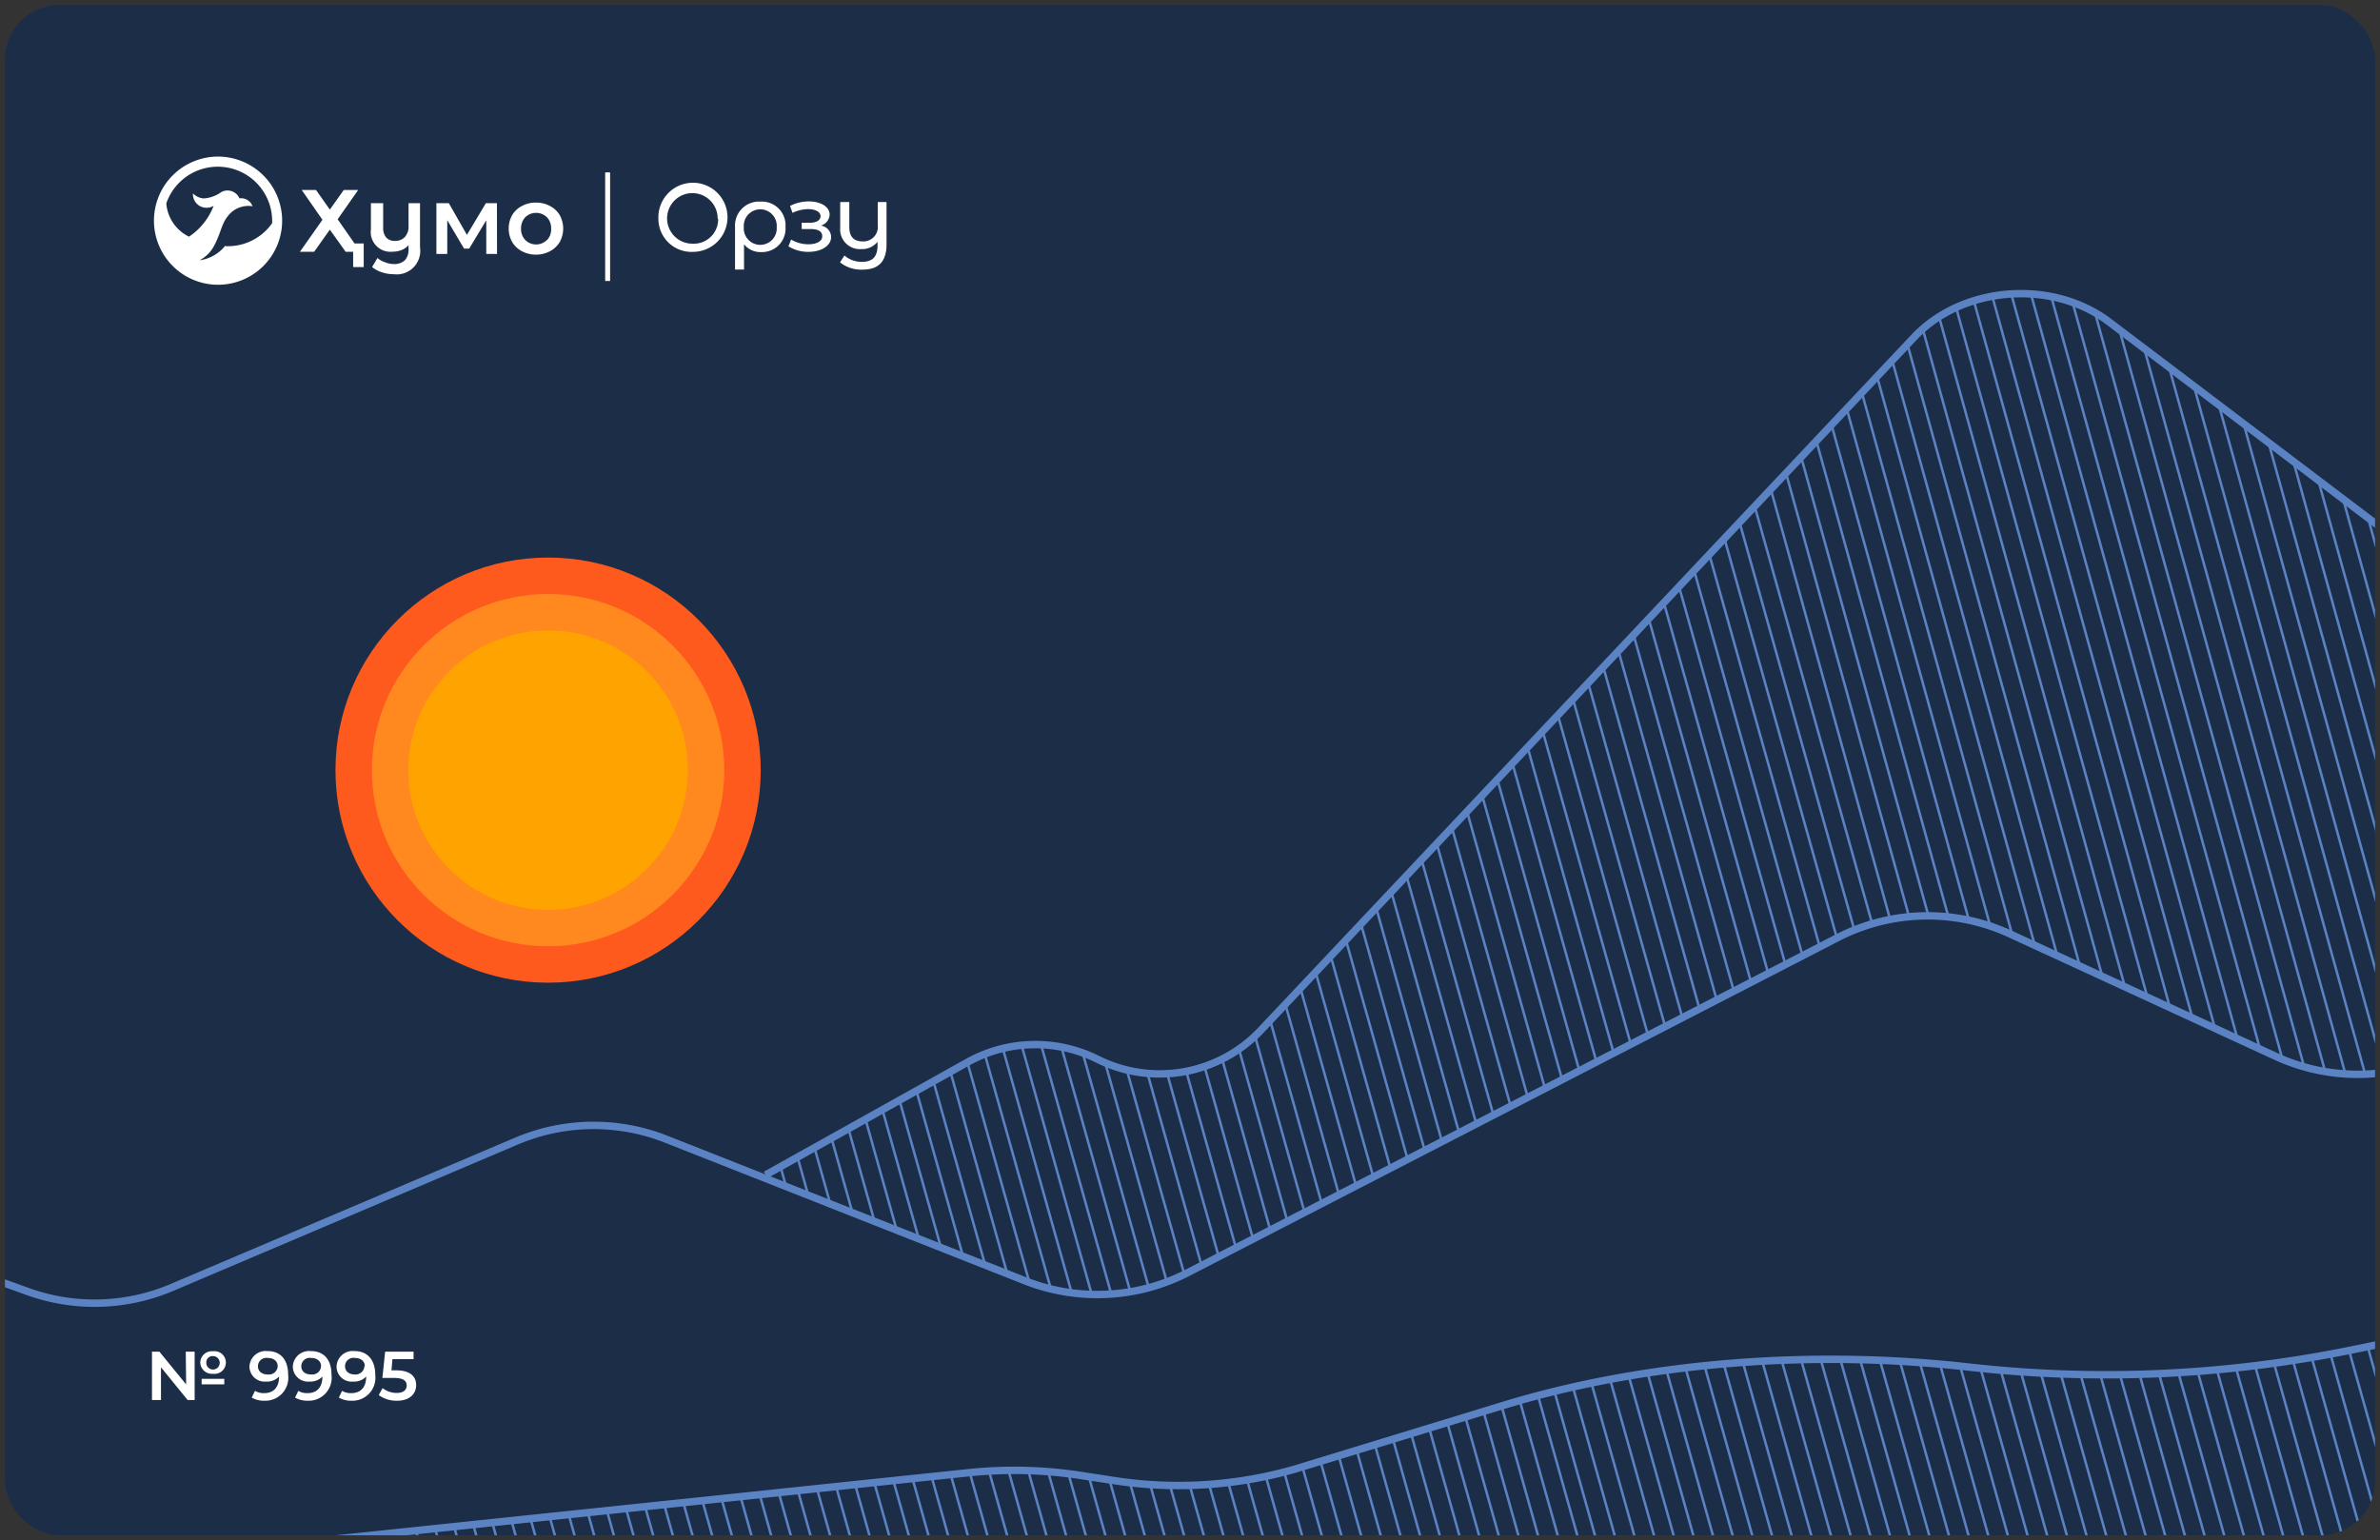 <svg id="Слой_1" data-name="Слой 1" xmlns="http://www.w3.org/2000/svg" xmlns:xlink="http://www.w3.org/1999/xlink" viewBox="0 0 241 156"><rect x="0" y="0" width="241" height="156" fill="#333333" stroke="none"/><defs><style>.cls-1,.cls-13,.cls-5{fill:none;}.cls-2{clip-path:url(#clip-path);}.cls-3{clip-path:url(#clip-path-2);}.cls-4{clip-path:url(#clip-path-3);}.cls-13,.cls-5{stroke:#5b83c4;stroke-miterlimit:10;}.cls-5{stroke-width:0.25px;}.cls-6{clip-path:url(#clip-path-4);}.cls-7{fill:#1c2e47;}.cls-8{fill:#fff;}.cls-9{fill:#ff5a1e;}.cls-10{fill:#ff891f;}.cls-11{fill:#ffa300;}.cls-12{clip-path:url(#clip-path-5);}.cls-13{stroke-width:0.75px;}.cls-14{clip-path:url(#clip-path-6);}.cls-15{clip-path:url(#clip-path-7);}</style><clipPath id="clip-path"><rect class="cls-1" x="-271.5" y="0.5" width="240" height="155" rx="5.5" ry="5.5"/></clipPath><clipPath id="clip-path-2"><rect class="cls-1" x="-272" width="240.94" height="155.91"/></clipPath><clipPath id="clip-path-3"><path class="cls-1" d="M-278-21s-48.64,74,21.41,78S-170,3-104.82,26-28,28-22.12-5-278-21-278-21Z"/></clipPath><clipPath id="clip-path-4"><rect class="cls-1" x="0.5" y="0.5" width="240" height="155" rx="5.5" ry="5.5"/></clipPath><clipPath id="clip-path-5"><rect class="cls-1" x="0.03" y="0.05" width="240.94" height="155.91"/></clipPath><clipPath id="clip-path-6"><path class="cls-1" d="M77.53,119,98,107.57a14.09,14.09,0,0,1,13.13-.29h0a14.08,14.08,0,0,0,16.54-2.93l66.15-70.19c4.93-5.23,14-5.9,19.74-1.56L242,54.13l22,42.33-14.81,9.33A19.88,19.88,0,0,1,230.46,107L203.54,94.52a19.92,19.92,0,0,0-17.36.37l-65.94,34.05a20,20,0,0,1-16.35.8Z"/></clipPath><clipPath id="clip-path-7"><path class="cls-1" d="M28,156.5l70.09-7.34a44.37,44.37,0,0,1,11.23.26l3.45.53a42.7,42.7,0,0,0,18.34-1.15l21.13-6.46c14.1-4.31,31-5.71,47.12-3.88h0a124.3,124.3,0,0,0,37.91-1.56L259,132.48a116.6,116.6,0,0,1,12-1.77l34-3.25,2.5,47.5-219,17Z"/></clipPath></defs><title>Монтажная область 1 копия</title><g class="cls-2"><g class="cls-3"><g class="cls-4"><line class="cls-5" x1="-25.98" y1="-74.17" x2="1.63" y2="25.4"/><line class="cls-5" x1="-24.14" y1="-74.69" x2="3.47" y2="24.88"/><line class="cls-5" x1="-22.29" y1="-75.21" x2="5.32" y2="24.36"/><line class="cls-5" x1="-20.45" y1="-75.73" x2="7.16" y2="23.84"/><line class="cls-5" x1="-18.6" y1="-76.25" x2="9.01" y2="23.32"/><line class="cls-5" x1="-16.76" y1="-76.77" x2="10.85" y2="22.8"/><line class="cls-5" x1="-14.91" y1="-77.29" x2="12.7" y2="22.28"/><line class="cls-5" x1="-13.07" y1="-77.81" x2="14.54" y2="21.76"/><line class="cls-5" x1="-11.22" y1="-78.33" x2="16.39" y2="21.24"/><line class="cls-5" x1="-9.38" y1="-78.85" x2="18.23" y2="20.72"/><line class="cls-5" x1="-7.53" y1="-79.37" x2="20.08" y2="20.2"/><line class="cls-5" x1="-5.69" y1="-79.89" x2="21.92" y2="19.68"/><line class="cls-5" x1="-3.84" y1="-80.4" x2="23.77" y2="19.16"/></g></g></g><g class="cls-6"><rect class="cls-7" x="0.03" y="0.05" width="240.94" height="155.91"/><path class="cls-8" d="M66.67,22.15a3.5,3.5,0,1,1,3.5,3.36A3.35,3.35,0,0,1,66.67,22.15Zm6,0a2.56,2.56,0,1,0-2.55,2.53A2.47,2.47,0,0,0,72.72,22.15Z"/><path class="cls-8" d="M79.54,23a2.37,2.37,0,0,1-2.44,2.53,2.12,2.12,0,0,1-1.76-.79v2.56h-.91V23A2.43,2.43,0,0,1,77,20.42,2.4,2.4,0,0,1,79.54,23Zm-.89,0a1.67,1.67,0,1,0-3.33,0,1.67,1.67,0,1,0,3.33,0Z"/><path class="cls-8" d="M84.16,24c0,.9-1,1.51-2.32,1.51a3.81,3.81,0,0,1-2-.56l.27-.69a3.35,3.35,0,0,0,1.75.48c.84,0,1.4-.31,1.4-.81s-.43-.73-1.17-.73h-.91v-.64H82c.67,0,1.09-.25,1.09-.67s-.51-.71-1.27-.71a3.76,3.76,0,0,0-1.57.38L80,20.86a4.08,4.08,0,0,1,1.9-.46c1.21,0,2.11.54,2.11,1.35a1.22,1.22,0,0,1-.9,1.1A1.19,1.19,0,0,1,84.16,24Z"/><path class="cls-8" d="M89.77,20.46v4.3c0,1.76-.84,2.55-2.44,2.55a3.42,3.42,0,0,1-2.27-.74l.45-.69a2.66,2.66,0,0,0,1.77.64c1.1,0,1.58-.54,1.58-1.67v-.36a2,2,0,0,1-1.64.74,2,2,0,0,1-2.14-2.16V20.46H86V23c0,1,.49,1.45,1.35,1.45a1.46,1.46,0,0,0,1.53-1.65V20.46Z"/><circle class="cls-9" cx="55.5" cy="78" r="21.53"/><circle class="cls-10" cx="55.5" cy="78" r="17.84"/><circle class="cls-11" cx="55.5" cy="78" r="14.15"/><path class="cls-8" d="M22.08,15.86a6.49,6.49,0,1,0,6.49,6.49,6.5,6.5,0,0,0-6.49-6.49m.75,9a4,4,0,0,1-2.62,1.5,3.49,3.49,0,0,0,1.47-1.47c.68-1.26.74-2.2,1.39-3a2.61,2.61,0,0,1,2.5-1,1.22,1.22,0,0,0-1.32-.8,1.32,1.32,0,0,0-1.85-.63,3.48,3.48,0,0,1-1.66.63h-.2a1.74,1.74,0,0,1-1-.5,1.36,1.36,0,0,0,.78,1.32,1.41,1.41,0,0,0,1.31-.06,6.56,6.56,0,0,1-2.49,3.12,4.1,4.1,0,0,1-2.3-3.37,5.51,5.51,0,0,1,10.72,1.81v.19a5.47,5.47,0,0,1-4.74,2.33"/><path class="cls-8" d="M41.37,22.89A1.54,1.54,0,0,1,41,24a1.32,1.32,0,0,1-1,.4,1.17,1.17,0,0,1-.89-.34,1.48,1.48,0,0,1-.31-1V20.58H37.56v2.64a2,2,0,0,0,2.22,2.27,2.35,2.35,0,0,0,.89-.17,1.85,1.85,0,0,0,.7-.49v.36A1.63,1.63,0,0,1,41,26.36a1.56,1.56,0,0,1-1.16.38,2.08,2.08,0,0,1-.82-.17,2.21,2.21,0,0,1-.8-.44l-.54.91a2.82,2.82,0,0,0,1,.54,3.56,3.56,0,0,0,1.18.19,2.38,2.38,0,0,0,2.67-2.72V20.58H41.37Z"/><polygon class="cls-8" points="49.2 20.58 47.28 23.79 45.45 20.58 44.19 20.58 44.19 25.72 45.29 25.72 45.29 22.3 46.99 25.18 47.51 25.18 49.24 22.31 49.24 25.72 50.33 25.72 50.32 20.58 49.2 20.58"/><path class="cls-8" d="M56.68,21.79a2.44,2.44,0,0,0-1-.93,2.9,2.9,0,0,0-1.42-.34,2.84,2.84,0,0,0-1.4.34,2.44,2.44,0,0,0-1,.93,2.82,2.82,0,0,0,0,2.72,2.53,2.53,0,0,0,1,.94,3,3,0,0,0,1.4.34,3,3,0,0,0,1.42-.34,2.53,2.53,0,0,0,1-.94,2.82,2.82,0,0,0,0-2.72m-1.3,2.52a1.56,1.56,0,0,1-2.19,0,1.61,1.61,0,0,1-.43-1.16A1.65,1.65,0,0,1,53.19,22a1.58,1.58,0,0,1,2.19,0,1.61,1.61,0,0,1,.43,1.17,1.57,1.57,0,0,1-.43,1.16"/><polygon class="cls-8" points="34.19 22.21 36.27 19.24 34.81 19.24 33.4 21.23 32 19.24 30.55 19.24 32.65 22.26 30.37 25.5 31.81 25.5 33.4 23.26 35 25.5 35.76 25.5 35.76 25.72 35.76 25.72 35.76 27.05 36.83 27.05 36.83 24.66 35.9 24.66 34.19 22.21"/><path class="cls-8" d="M18.81,136.9h.9v4.9H19l-2.7-3.32v3.32h-.91v-4.9h.75l2.71,3.32ZM20.28,138a1.17,1.17,0,0,1,1.29-1.14,1.15,1.15,0,1,1,0,2.28A1.18,1.18,0,0,1,20.28,138Zm.14,1.65h2.29v.56H20.42Zm.47-1.65a.68.68,0,1,0,.68-.65A.63.63,0,0,0,20.89,138Z"/><path class="cls-8" d="M29.18,139.26a2.33,2.33,0,0,1-2.4,2.61,2.47,2.47,0,0,1-1.29-.32l.33-.68a1.73,1.73,0,0,0,.94.23c.92,0,1.5-.57,1.5-1.68h0a1.67,1.67,0,0,1-1.31.51,1.54,1.54,0,0,1-1.69-1.5,1.64,1.64,0,0,1,1.8-1.59C28.39,136.83,29.18,137.69,29.18,139.26Zm-1.06-.89c0-.47-.36-.83-1-.83a.85.85,0,0,0-1,.83c0,.51.38.84,1,.84A.89.89,0,0,0,28.12,138.37Z"/><path class="cls-8" d="M33.57,139.26a2.33,2.33,0,0,1-2.4,2.61,2.47,2.47,0,0,1-1.29-.32l.33-.68a1.73,1.73,0,0,0,.94.23c.92,0,1.5-.57,1.5-1.68h0a1.67,1.67,0,0,1-1.31.51,1.54,1.54,0,0,1-1.69-1.5,1.64,1.64,0,0,1,1.8-1.59C32.78,136.83,33.57,137.69,33.57,139.26Zm-1.06-.89c0-.47-.36-.83-1-.83a.85.85,0,0,0-1,.83c0,.51.38.84,1,.84A.89.89,0,0,0,32.51,138.37Z"/><path class="cls-8" d="M38,139.26a2.33,2.33,0,0,1-2.41,2.61,2.43,2.43,0,0,1-1.28-.32l.33-.68a1.72,1.72,0,0,0,.93.23c.93,0,1.51-.57,1.51-1.68h0a1.67,1.67,0,0,1-1.31.51,1.53,1.53,0,0,1-1.69-1.5,1.63,1.63,0,0,1,1.8-1.59C37.17,136.83,38,137.69,38,139.26Zm-1.06-.89c0-.47-.36-.83-1-.83a.84.84,0,0,0-1,.83c0,.51.38.84,1,.84A.89.89,0,0,0,36.9,138.37Z"/><path class="cls-8" d="M42.14,140.29c0,.86-.63,1.58-1.94,1.58a3.06,3.06,0,0,1-1.85-.57l.39-.71a2.3,2.3,0,0,0,1.44.49c.65,0,1-.29,1-.75s-.3-.77-1.32-.77H38.72L39,136.9h2.88v.76H39.74l-.1,1.13h.46C41.55,138.79,42.14,139.42,42.14,140.29Z"/><rect class="cls-8" x="61.28" y="17.46" width="0.5" height="11"/><g class="cls-12"><path class="cls-13" d="M77.53,119,98,107.57a14.09,14.09,0,0,1,13.13-.29h0a14.08,14.08,0,0,0,16.54-2.93l66.15-70.19c4.93-5.23,14-5.9,19.74-1.56L242,54.13"/><path class="cls-13" d="M-12,125.46l14.84,5.36a20,20,0,0,0,14.51-.4l35-14.87a20,20,0,0,1,15.05-.19l36.44,14.38a20,20,0,0,0,16.35-.8l65.94-34a19.92,19.92,0,0,1,17.36-.37L230.46,107a19.88,19.88,0,0,0,18.76-1.17L264,96.46"/><g class="cls-14"><line class="cls-5" x1="60.98" y1="82.32" x2="78.59" y2="144.89"/><line class="cls-5" x1="62.83" y1="81.8" x2="80.44" y2="144.37"/><line class="cls-5" x1="64.67" y1="81.28" x2="82.28" y2="143.85"/><line class="cls-5" x1="66.52" y1="80.76" x2="84.13" y2="143.33"/><line class="cls-5" x1="68.36" y1="80.24" x2="85.97" y2="142.81"/><line class="cls-5" x1="70.21" y1="79.72" x2="87.82" y2="142.29"/><line class="cls-5" x1="72.05" y1="79.21" x2="89.66" y2="141.77"/><line class="cls-5" x1="73.9" y1="78.69" x2="91.51" y2="141.26"/><line class="cls-5" x1="75.74" y1="78.17" x2="93.35" y2="140.74"/><line class="cls-5" x1="77.59" y1="77.65" x2="95.2" y2="140.22"/><line class="cls-5" x1="79.43" y1="77.13" x2="97.04" y2="139.7"/><line class="cls-5" x1="81.28" y1="76.61" x2="98.89" y2="139.18"/><line class="cls-5" x1="83.12" y1="76.09" x2="100.73" y2="138.66"/><line class="cls-5" x1="84.96" y1="75.57" x2="102.58" y2="138.14"/><line class="cls-5" x1="86.81" y1="75.05" x2="104.42" y2="137.62"/><line class="cls-5" x1="88.65" y1="74.53" x2="106.27" y2="137.1"/><line class="cls-5" x1="90.5" y1="74.01" x2="108.11" y2="136.58"/><line class="cls-5" x1="92.34" y1="73.49" x2="109.96" y2="136.06"/><line class="cls-5" x1="94.19" y1="72.97" x2="111.8" y2="135.54"/><line class="cls-5" x1="96.03" y1="72.45" x2="113.64" y2="135.02"/><line class="cls-5" x1="97.88" y1="71.94" x2="115.49" y2="134.5"/><line class="cls-5" x1="99.72" y1="71.42" x2="117.33" y2="133.99"/><line class="cls-5" x1="101.57" y1="70.9" x2="119.18" y2="133.47"/><line class="cls-5" x1="103.41" y1="70.38" x2="121.02" y2="132.95"/><line class="cls-5" x1="105.26" y1="69.86" x2="122.87" y2="132.43"/><line class="cls-5" x1="107.1" y1="69.34" x2="124.71" y2="131.91"/><line class="cls-5" x1="108.95" y1="68.82" x2="126.56" y2="131.39"/><line class="cls-5" x1="110.79" y1="68.3" x2="128.4" y2="130.87"/><line class="cls-5" x1="112.64" y1="67.78" x2="130.25" y2="130.35"/><line class="cls-5" x1="114.48" y1="67.26" x2="132.09" y2="129.83"/><line class="cls-5" x1="116.33" y1="66.74" x2="133.94" y2="129.31"/><line class="cls-5" x1="118.17" y1="66.22" x2="135.78" y2="128.79"/><line class="cls-5" x1="120.02" y1="65.7" x2="137.63" y2="128.27"/><line class="cls-5" x1="121.86" y1="65.19" x2="139.47" y2="127.75"/><line class="cls-5" x1="123.71" y1="64.67" x2="141.32" y2="127.23"/><line class="cls-5" x1="125.55" y1="64.15" x2="143.16" y2="126.72"/><line class="cls-5" x1="127.4" y1="63.63" x2="145.01" y2="126.2"/><line class="cls-5" x1="129.24" y1="63.11" x2="146.85" y2="125.68"/><line class="cls-5" x1="131.09" y1="62.59" x2="148.7" y2="125.16"/><line class="cls-5" x1="132.93" y1="62.07" x2="150.54" y2="124.64"/><line class="cls-5" x1="134.78" y1="61.55" x2="152.39" y2="124.12"/><line class="cls-5" x1="136.62" y1="61.03" x2="154.23" y2="123.6"/><line class="cls-5" x1="138.47" y1="60.51" x2="156.08" y2="123.08"/><line class="cls-5" x1="140.31" y1="59.99" x2="157.92" y2="122.56"/><line class="cls-5" x1="142.16" y1="59.47" x2="159.77" y2="122.04"/><line class="cls-5" x1="144" y1="58.95" x2="161.61" y2="121.52"/><line class="cls-5" x1="145.85" y1="58.43" x2="163.46" y2="121"/><line class="cls-5" x1="147.69" y1="57.92" x2="165.3" y2="120.48"/><line class="cls-5" x1="149.54" y1="57.4" x2="167.15" y2="119.97"/><line class="cls-5" x1="151.38" y1="56.88" x2="168.99" y2="119.45"/><line class="cls-5" x1="153.23" y1="56.36" x2="170.84" y2="118.93"/><line class="cls-5" x1="155.07" y1="55.84" x2="172.68" y2="118.41"/><line class="cls-5" x1="156.92" y1="55.32" x2="174.53" y2="117.89"/><line class="cls-5" x1="158.76" y1="54.8" x2="176.37" y2="117.37"/><line class="cls-5" x1="160.61" y1="54.28" x2="178.22" y2="116.85"/><line class="cls-5" x1="162.45" y1="53.76" x2="180.06" y2="116.33"/><line class="cls-5" x1="164.3" y1="53.24" x2="181.91" y2="115.81"/><line class="cls-5" x1="166.14" y1="52.72" x2="183.75" y2="115.29"/><line class="cls-5" x1="167.99" y1="52.2" x2="185.6" y2="114.77"/><line class="cls-5" x1="169.83" y1="51.68" x2="187.44" y2="114.25"/><line class="cls-5" x1="171.68" y1="51.17" x2="189.29" y2="113.73"/><line class="cls-5" x1="173.52" y1="50.65" x2="191.13" y2="113.21"/><line class="cls-5" x1="175.37" y1="50.13" x2="192.98" y2="112.7"/><line class="cls-5" x1="177.21" y1="49.61" x2="194.82" y2="112.18"/><line class="cls-5" x1="173.98" y1="30.32" x2="201.59" y2="129.89"/><line class="cls-5" x1="175.83" y1="29.8" x2="203.44" y2="129.37"/><line class="cls-5" x1="177.67" y1="29.28" x2="205.28" y2="128.85"/><line class="cls-5" x1="179.52" y1="28.76" x2="207.13" y2="128.33"/><line class="cls-5" x1="181.36" y1="28.24" x2="208.97" y2="127.81"/><line class="cls-5" x1="183.21" y1="27.72" x2="210.82" y2="127.29"/><line class="cls-5" x1="185.05" y1="27.21" x2="212.66" y2="126.77"/><line class="cls-5" x1="186.9" y1="26.69" x2="214.51" y2="126.26"/><line class="cls-5" x1="188.74" y1="26.17" x2="216.35" y2="125.74"/><line class="cls-5" x1="190.59" y1="25.65" x2="218.2" y2="125.22"/><line class="cls-5" x1="192.43" y1="25.13" x2="220.04" y2="124.7"/><line class="cls-5" x1="194.28" y1="24.61" x2="221.89" y2="124.18"/><line class="cls-5" x1="196.12" y1="24.09" x2="223.73" y2="123.66"/><line class="cls-5" x1="197.96" y1="23.57" x2="225.58" y2="123.14"/><line class="cls-5" x1="199.81" y1="23.05" x2="227.42" y2="122.62"/><line class="cls-5" x1="201.65" y1="22.53" x2="229.27" y2="122.1"/><line class="cls-5" x1="203.5" y1="22.01" x2="231.11" y2="121.58"/><line class="cls-5" x1="205.34" y1="21.49" x2="232.96" y2="121.06"/><line class="cls-5" x1="207.19" y1="20.97" x2="234.8" y2="120.54"/><line class="cls-5" x1="209.03" y1="20.45" x2="236.64" y2="120.02"/><line class="cls-5" x1="210.88" y1="19.94" x2="238.49" y2="119.5"/><line class="cls-5" x1="212.72" y1="19.42" x2="240.33" y2="118.99"/><line class="cls-5" x1="214.57" y1="18.9" x2="242.18" y2="118.47"/><line class="cls-5" x1="216.41" y1="18.38" x2="244.02" y2="117.95"/><line class="cls-5" x1="218.26" y1="17.86" x2="245.87" y2="117.43"/><line class="cls-5" x1="220.1" y1="17.34" x2="247.71" y2="116.91"/><line class="cls-5" x1="221.95" y1="16.82" x2="249.56" y2="116.39"/><line class="cls-5" x1="223.79" y1="16.3" x2="251.4" y2="115.87"/><line class="cls-5" x1="225.64" y1="15.78" x2="253.25" y2="115.35"/><line class="cls-5" x1="227.48" y1="15.26" x2="255.09" y2="114.83"/><line class="cls-5" x1="229.33" y1="14.74" x2="256.94" y2="114.31"/><line class="cls-5" x1="231.17" y1="14.22" x2="258.78" y2="113.79"/><line class="cls-5" x1="233.02" y1="13.7" x2="260.63" y2="113.27"/><line class="cls-5" x1="234.86" y1="13.19" x2="262.47" y2="112.75"/><line class="cls-5" x1="236.71" y1="12.67" x2="264.32" y2="112.23"/><line class="cls-5" x1="238.55" y1="12.15" x2="266.16" y2="111.72"/><line class="cls-5" x1="240.4" y1="11.63" x2="268.01" y2="111.2"/></g><path class="cls-13" d="M28,156.5l70.09-7.34a44.37,44.37,0,0,1,11.23.26l3.45.53a42.7,42.7,0,0,0,18.34-1.15l21.13-6.46c14.1-4.31,31-5.71,47.12-3.88h0a124.3,124.3,0,0,0,37.91-1.56L259,132.48a116.6,116.6,0,0,1,12-1.77l34-3.25"/><g class="cls-15"><line class="cls-5" x1="31.98" y1="147.32" x2="49.59" y2="209.89"/><line class="cls-5" x1="33.83" y1="146.8" x2="51.44" y2="209.37"/><line class="cls-5" x1="35.67" y1="146.28" x2="53.28" y2="208.85"/><line class="cls-5" x1="37.52" y1="145.76" x2="55.13" y2="208.33"/><line class="cls-5" x1="39.36" y1="145.24" x2="56.97" y2="207.81"/><line class="cls-5" x1="41.21" y1="144.72" x2="58.82" y2="207.29"/><line class="cls-5" x1="43.05" y1="144.21" x2="60.66" y2="206.77"/><line class="cls-5" x1="44.9" y1="143.69" x2="62.51" y2="206.26"/><line class="cls-5" x1="46.74" y1="143.17" x2="64.35" y2="205.74"/><line class="cls-5" x1="48.59" y1="142.65" x2="66.2" y2="205.22"/><line class="cls-5" x1="50.43" y1="142.13" x2="68.04" y2="204.7"/><line class="cls-5" x1="52.28" y1="141.61" x2="69.89" y2="204.18"/><line class="cls-5" x1="54.12" y1="141.09" x2="71.73" y2="203.66"/><line class="cls-5" x1="55.96" y1="140.57" x2="73.58" y2="203.14"/><line class="cls-5" x1="57.81" y1="140.05" x2="75.42" y2="202.62"/><line class="cls-5" x1="59.65" y1="139.53" x2="77.27" y2="202.1"/><line class="cls-5" x1="61.5" y1="139.01" x2="79.11" y2="201.58"/><line class="cls-5" x1="63.34" y1="138.49" x2="80.96" y2="201.06"/><line class="cls-5" x1="65.19" y1="137.97" x2="82.8" y2="200.54"/><line class="cls-5" x1="67.03" y1="137.45" x2="84.64" y2="200.02"/><line class="cls-5" x1="68.88" y1="136.94" x2="86.49" y2="199.5"/><line class="cls-5" x1="70.72" y1="136.42" x2="88.33" y2="198.99"/><line class="cls-5" x1="72.57" y1="135.9" x2="90.18" y2="198.47"/><line class="cls-5" x1="74.41" y1="135.38" x2="92.02" y2="197.95"/><line class="cls-5" x1="76.26" y1="134.86" x2="93.87" y2="197.43"/><line class="cls-5" x1="78.1" y1="134.34" x2="95.71" y2="196.91"/><line class="cls-5" x1="79.95" y1="133.82" x2="97.56" y2="196.39"/><line class="cls-5" x1="81.79" y1="133.3" x2="99.4" y2="195.87"/><line class="cls-5" x1="83.64" y1="132.78" x2="101.25" y2="195.35"/><line class="cls-5" x1="85.48" y1="132.26" x2="103.09" y2="194.83"/><line class="cls-5" x1="87.33" y1="131.74" x2="104.94" y2="194.31"/><line class="cls-5" x1="89.17" y1="131.22" x2="106.78" y2="193.79"/><line class="cls-5" x1="91.02" y1="130.7" x2="108.63" y2="193.27"/><line class="cls-5" x1="92.86" y1="130.19" x2="110.47" y2="192.75"/><line class="cls-5" x1="94.71" y1="129.67" x2="112.32" y2="192.23"/><line class="cls-5" x1="96.55" y1="129.15" x2="114.16" y2="191.72"/><line class="cls-5" x1="98.4" y1="128.63" x2="116.01" y2="191.2"/><line class="cls-5" x1="100.24" y1="128.11" x2="117.85" y2="190.68"/><line class="cls-5" x1="102.09" y1="127.59" x2="119.7" y2="190.16"/><line class="cls-5" x1="103.93" y1="127.07" x2="121.54" y2="189.64"/><line class="cls-5" x1="105.78" y1="126.55" x2="123.39" y2="189.12"/><line class="cls-5" x1="107.62" y1="126.03" x2="125.23" y2="188.6"/><line class="cls-5" x1="109.47" y1="125.51" x2="127.08" y2="188.08"/><line class="cls-5" x1="111.31" y1="124.99" x2="128.92" y2="187.56"/><line class="cls-5" x1="113.16" y1="124.47" x2="130.77" y2="187.04"/><line class="cls-5" x1="115" y1="123.95" x2="132.61" y2="186.52"/><line class="cls-5" x1="116.85" y1="123.43" x2="134.46" y2="186"/><line class="cls-5" x1="118.69" y1="122.92" x2="136.3" y2="185.48"/><line class="cls-5" x1="120.54" y1="122.4" x2="138.15" y2="184.97"/><line class="cls-5" x1="122.38" y1="121.88" x2="139.99" y2="184.45"/><line class="cls-5" x1="124.23" y1="121.36" x2="141.84" y2="183.93"/><line class="cls-5" x1="126.07" y1="120.84" x2="143.68" y2="183.41"/><line class="cls-5" x1="127.92" y1="120.32" x2="145.53" y2="182.89"/><line class="cls-5" x1="129.76" y1="119.8" x2="147.37" y2="182.37"/><line class="cls-5" x1="131.61" y1="119.28" x2="149.22" y2="181.85"/><line class="cls-5" x1="133.45" y1="118.76" x2="151.06" y2="181.33"/><line class="cls-5" x1="135.3" y1="118.24" x2="152.91" y2="180.81"/><line class="cls-5" x1="137.14" y1="117.72" x2="154.75" y2="180.29"/><line class="cls-5" x1="138.99" y1="117.2" x2="156.6" y2="179.77"/><line class="cls-5" x1="140.83" y1="116.68" x2="158.44" y2="179.25"/><line class="cls-5" x1="142.68" y1="116.17" x2="160.29" y2="178.73"/><line class="cls-5" x1="144.52" y1="115.65" x2="162.13" y2="178.21"/><line class="cls-5" x1="146.37" y1="115.13" x2="163.98" y2="177.7"/><line class="cls-5" x1="148.21" y1="114.61" x2="165.82" y2="177.18"/><line class="cls-5" x1="154.98" y1="132.32" x2="172.59" y2="194.89"/><line class="cls-5" x1="156.83" y1="131.8" x2="174.44" y2="194.37"/><line class="cls-5" x1="158.67" y1="131.28" x2="176.28" y2="193.85"/><line class="cls-5" x1="160.52" y1="130.76" x2="178.13" y2="193.33"/><line class="cls-5" x1="162.36" y1="130.24" x2="179.97" y2="192.81"/><line class="cls-5" x1="164.21" y1="129.72" x2="181.82" y2="192.29"/><line class="cls-5" x1="166.05" y1="129.21" x2="183.66" y2="191.77"/><line class="cls-5" x1="167.9" y1="128.69" x2="185.51" y2="191.26"/><line class="cls-5" x1="169.74" y1="128.17" x2="187.35" y2="190.74"/><line class="cls-5" x1="171.59" y1="127.65" x2="189.2" y2="190.22"/><line class="cls-5" x1="173.43" y1="127.13" x2="191.04" y2="189.7"/><line class="cls-5" x1="175.28" y1="126.61" x2="192.89" y2="189.18"/><line class="cls-5" x1="177.12" y1="126.09" x2="194.73" y2="188.66"/><line class="cls-5" x1="178.96" y1="125.57" x2="196.58" y2="188.14"/><line class="cls-5" x1="180.81" y1="125.05" x2="198.42" y2="187.62"/><line class="cls-5" x1="182.65" y1="124.53" x2="200.27" y2="187.1"/><line class="cls-5" x1="184.5" y1="124.01" x2="202.11" y2="186.58"/><line class="cls-5" x1="186.34" y1="123.49" x2="203.96" y2="186.06"/><line class="cls-5" x1="188.19" y1="122.97" x2="205.8" y2="185.54"/><line class="cls-5" x1="190.03" y1="122.45" x2="207.64" y2="185.02"/><line class="cls-5" x1="191.88" y1="121.94" x2="209.49" y2="184.5"/><line class="cls-5" x1="193.72" y1="121.42" x2="211.33" y2="183.99"/><line class="cls-5" x1="195.57" y1="120.9" x2="213.18" y2="183.47"/><line class="cls-5" x1="197.41" y1="120.38" x2="215.02" y2="182.95"/><line class="cls-5" x1="199.26" y1="119.86" x2="216.87" y2="182.43"/><line class="cls-5" x1="201.1" y1="119.34" x2="218.71" y2="181.91"/><line class="cls-5" x1="202.95" y1="118.82" x2="220.56" y2="181.39"/><line class="cls-5" x1="204.79" y1="118.3" x2="222.4" y2="180.87"/><line class="cls-5" x1="206.64" y1="117.78" x2="224.25" y2="180.35"/><line class="cls-5" x1="208.48" y1="117.26" x2="226.09" y2="179.83"/><line class="cls-5" x1="210.33" y1="116.74" x2="227.94" y2="179.31"/><line class="cls-5" x1="212.17" y1="116.22" x2="229.78" y2="178.79"/><line class="cls-5" x1="214.02" y1="115.7" x2="231.63" y2="178.27"/><line class="cls-5" x1="215.86" y1="115.19" x2="233.47" y2="177.75"/><line class="cls-5" x1="217.71" y1="114.67" x2="235.32" y2="177.23"/><line class="cls-5" x1="219.55" y1="114.15" x2="237.16" y2="176.72"/><line class="cls-5" x1="221.4" y1="113.63" x2="239.01" y2="176.2"/><line class="cls-5" x1="223.24" y1="113.11" x2="240.85" y2="175.68"/><line class="cls-5" x1="225.09" y1="112.59" x2="242.7" y2="175.16"/><line class="cls-5" x1="226.93" y1="112.07" x2="244.54" y2="174.64"/><line class="cls-5" x1="228.78" y1="111.55" x2="246.39" y2="174.12"/><line class="cls-5" x1="230.62" y1="111.03" x2="248.23" y2="173.6"/><line class="cls-5" x1="232.47" y1="110.51" x2="250.08" y2="173.08"/><line class="cls-5" x1="234.31" y1="109.99" x2="251.92" y2="172.56"/><line class="cls-5" x1="236.16" y1="109.47" x2="253.77" y2="172.04"/><line class="cls-5" x1="238" y1="108.95" x2="255.61" y2="171.52"/><line class="cls-5" x1="239.85" y1="108.43" x2="257.46" y2="171"/></g></g></g></svg>